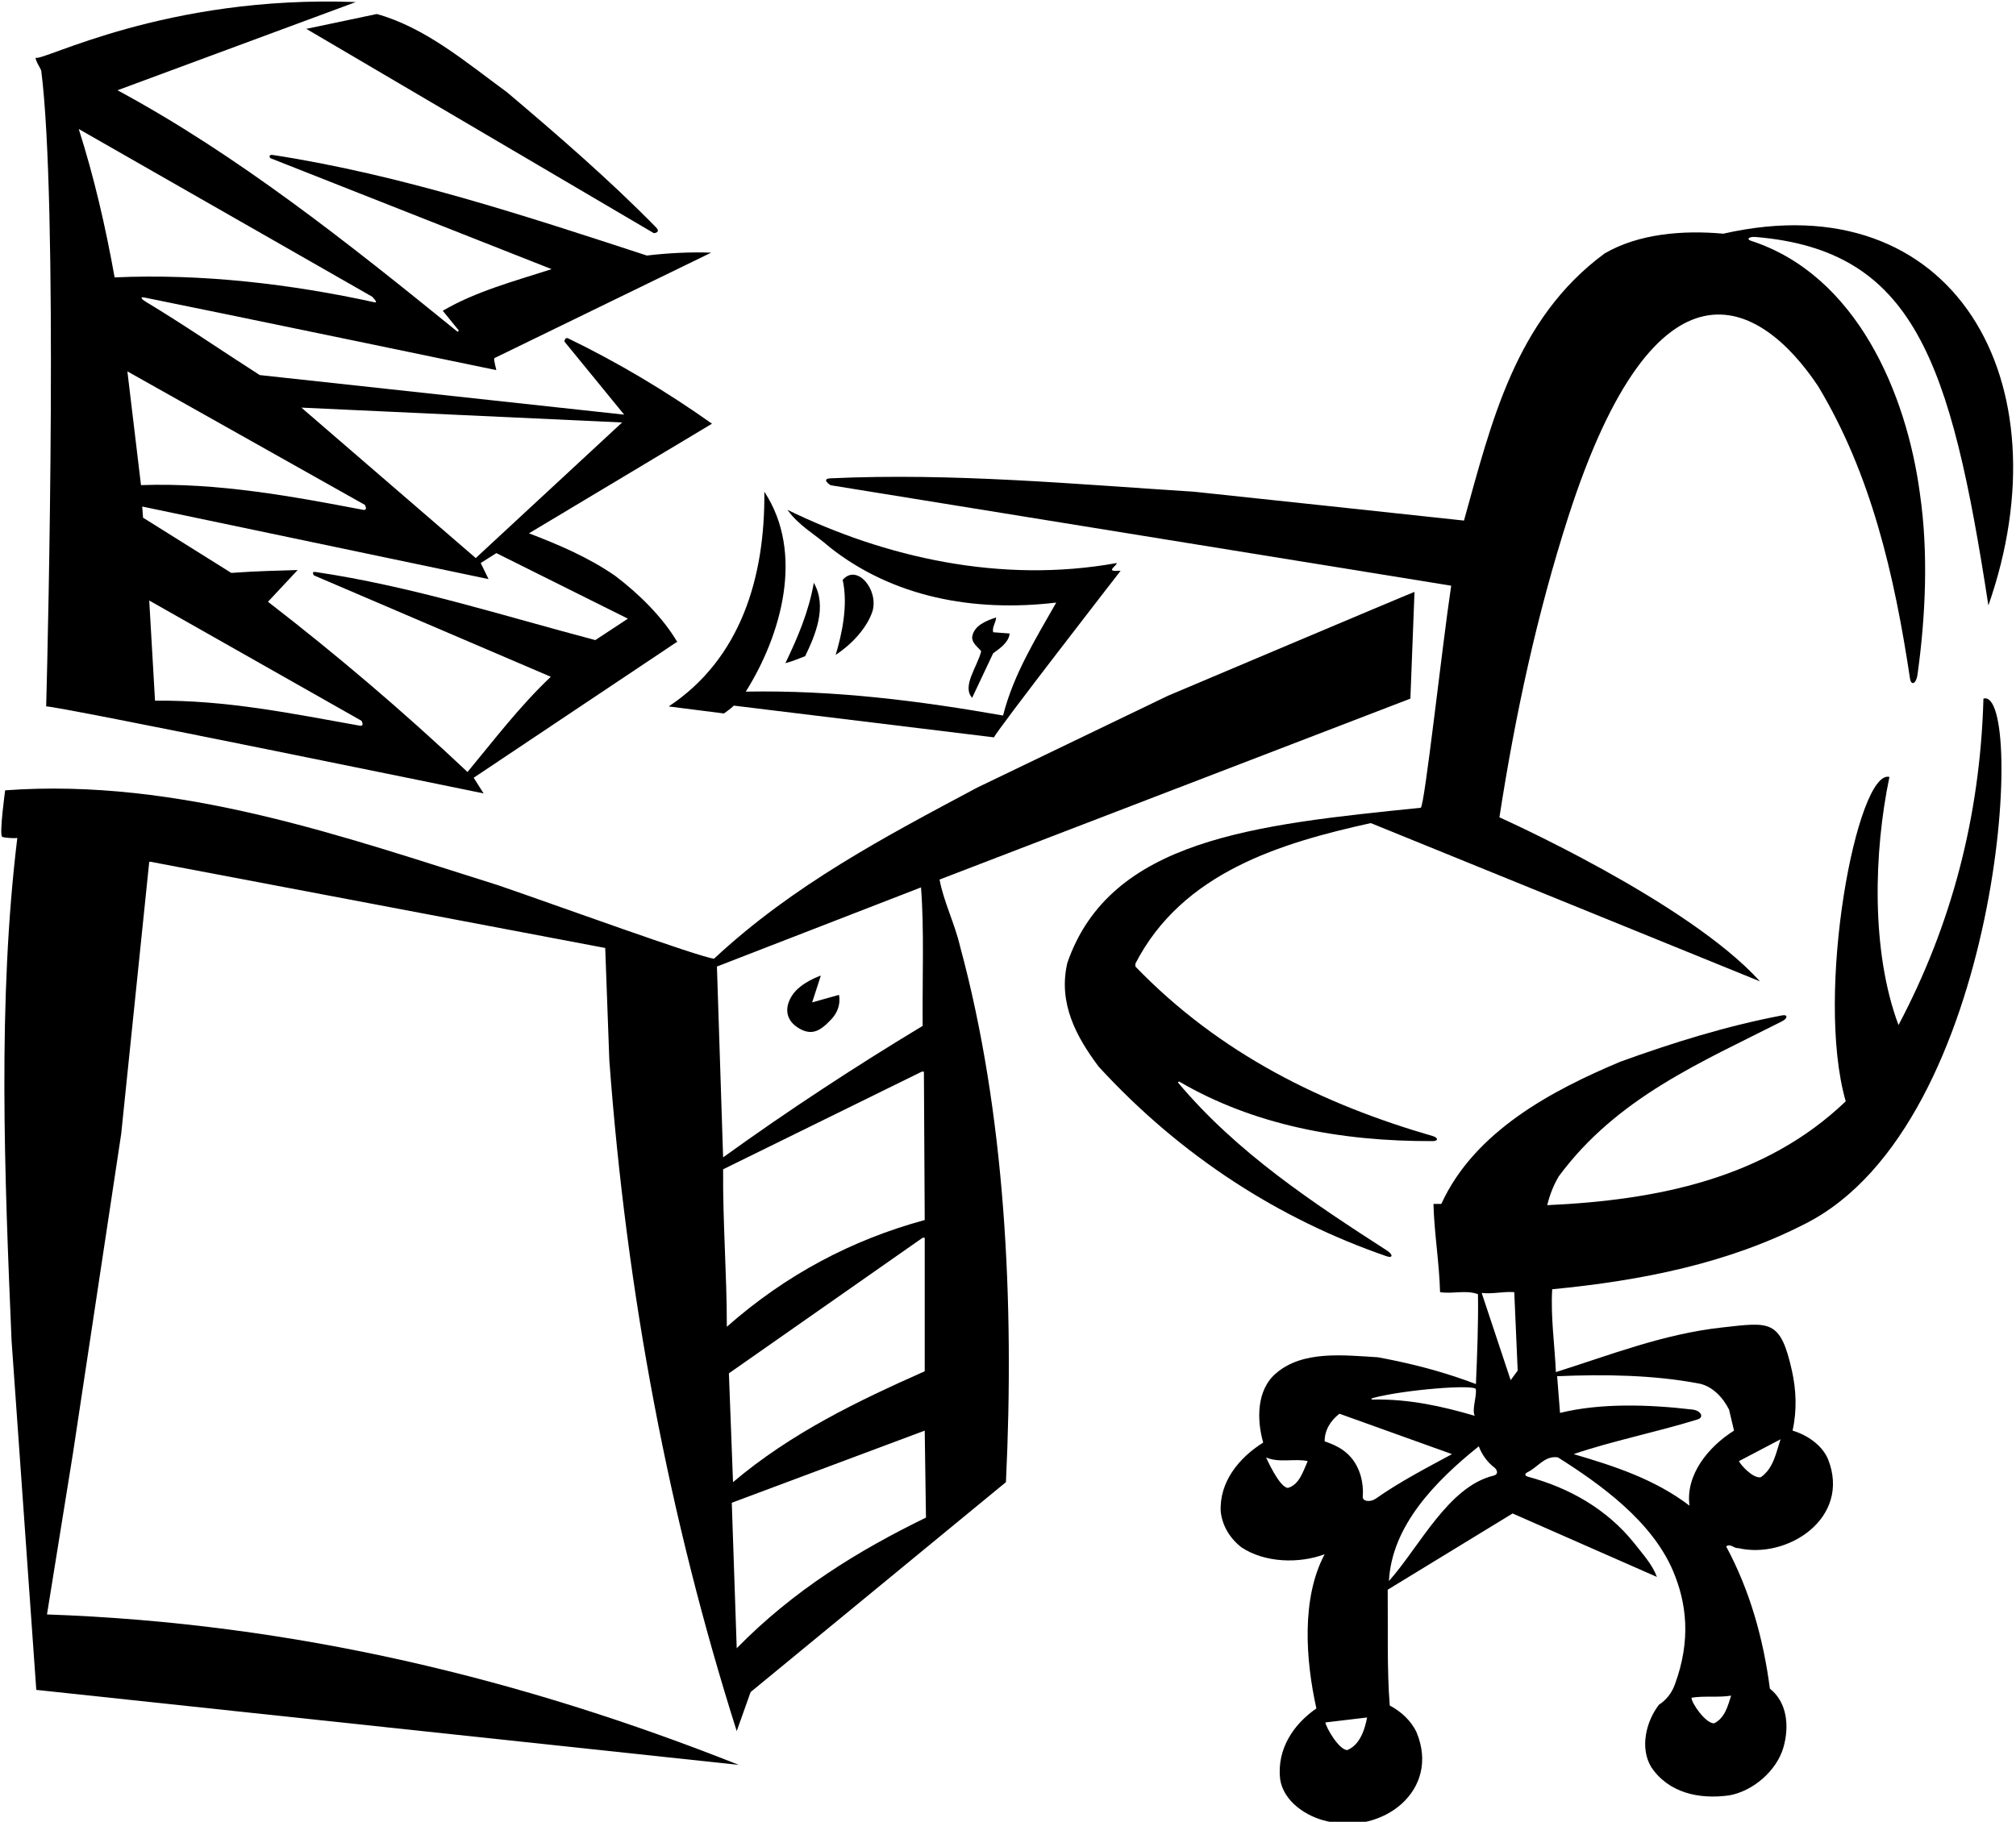<?xml version="1.0" encoding="UTF-8"?>
<svg xmlns="http://www.w3.org/2000/svg" xmlns:xlink="http://www.w3.org/1999/xlink" width="489pt" height="442pt" viewBox="0 0 489 442" version="1.1">
<g id="surface1">
<path style=" stroke:none;fill-rule:nonzero;fill:rgb(0%,0%,0%);fill-opacity:1;" d="M 193.812 249.5 C 197 251.375 199.062 250.062 201.688 247.25 C 204.312 244.438 203.5 241.375 203.5 241.375 L 197 243.199 L 199.102 236.699 C 199.102 236.699 194.25 238.312 192.188 241.438 C 190.125 244.562 190.625 247.625 193.812 249.5 "/>
<path style=" stroke:none;fill-rule:nonzero;fill:rgb(0%,0%,0%);fill-opacity:1;" d="M 11.199 171.398 C 12.699 171 117.301 192.5 117.301 192.5 L 114.898 188.699 L 164.102 155.801 L 164.301 155.801 C 160.801 149.801 154.898 144 149.199 139.699 C 142.699 135.199 135.398 132.102 128.301 129.398 L 172.699 102.801 C 161.48 94.852 149.906 87.953 137.824 82.102 C 136.984 81.695 136.91 82.871 136.91 82.871 L 151.398 100.602 L 63 91 C 53.73 85.066 44.629 78.789 35.223 73.125 C 34.484 72.68 33.746 71.93 35.062 72.191 C 48.262 74.828 120.398 89.801 120.398 89.801 C 120.398 89.801 119.699 87.199 119.898 86.898 L 172.5 61.301 C 167.699 61.102 161.898 61.398 156.898 62 C 127.328 52.336 97.207 42.395 66.273 37.613 C 64.883 37.398 65.555 38.363 65.555 38.363 L 133.801 65.301 C 124.801 68.199 115.398 70.699 107.398 75.398 L 111.301 80.199 L 111 80.5 C 84.398 58.898 57.602 37.602 28.5 21.898 L 86.301 0.5 C 40 -1.25 10.102 15.102 8.602 14 C 8.801 15.102 9.5 16 10 17.102 C 14.102 49.301 11.699 153.102 11.199 171.398 Z M 87.281 176.066 C 71.031 173.18 55.008 169.812 37.602 170 L 36.199 145.699 L 87.68 174.875 C 87.68 174.875 88.484 176.281 87.281 176.066 Z M 152.301 150.102 L 144.398 155.301 C 122 149.391 99.781 142.211 76.531 138.777 C 75.391 138.609 76.164 139.609 76.164 139.609 L 133.602 164.199 C 125.898 171.5 119.801 179.602 113.398 187.301 C 97.699 172.5 81.699 158.898 65 146 L 72.199 138.301 C 66.75 138.5 63 138.5 56.102 139 L 34.699 125.602 L 34.5 122.898 L 118.5 140.5 L 116.602 136.602 L 120.398 134.199 Z M 150.898 102.5 L 115.398 135.398 L 73.102 98.898 Z M 88.504 122.496 C 88.504 122.496 89.312 123.93 88.059 123.691 C 71.109 120.473 52.914 117.047 34.199 117.699 L 30.898 90.102 Z M 90.262 71.977 C 90.262 71.977 91.863 73.562 90.895 73.352 C 70.723 68.941 49.168 66.348 27.801 67.301 C 25.602 55 22.801 42.898 19.102 31.301 L 90.262 71.977 "/>
<path style=" stroke:none;fill-rule:nonzero;fill:rgb(0%,0%,0%);fill-opacity:1;" d="M 162.199 171.398 L 175.602 173.102 C 176.398 172.5 177.199 172 178 171.199 L 241.102 178.898 C 241.699 177.301 271.801 138.5 271.801 138.5 C 271.102 138.398 270.199 138.699 269.699 138.301 C 269.801 137.602 270.699 137.301 270.898 136.602 C 242.699 141.699 214.602 135.199 191 123.699 C 193.801 127.602 197.801 129.699 201.301 132.801 C 216.5 144.801 236 148.602 256.199 146.199 C 251.199 155 245.801 163.699 243.301 173.602 C 223.398 170.102 202.602 167.398 180.898 167.801 C 189.5 154.102 195.199 134.199 185.398 119.301 C 185.602 140 179.699 159.801 162.199 171.398 "/>
<path style=" stroke:none;fill-rule:nonzero;fill:rgb(0%,0%,0%);fill-opacity:1;" d="M 211.602 148.398 C 213.23 143.148 207.871 136.648 204.398 140.699 C 205.801 147 204.102 154.199 202.699 158.898 C 206.5 156.398 210.199 152.5 211.602 148.398 "/>
<path style=" stroke:none;fill-rule:nonzero;fill:rgb(0%,0%,0%);fill-opacity:1;" d="M 197.398 141.398 C 196.199 148.301 193.5 154.699 190.5 160.898 C 192.102 160.5 193.699 159.801 195.301 159.199 C 197.801 154 200.699 147.199 197.398 141.398 "/>
<path style=" stroke:none;fill-rule:nonzero;fill:rgb(0%,0%,0%);fill-opacity:1;" d="M 158.602 56.574 C 158.602 56.574 160.395 56.457 159.109 55.145 C 147.949 43.746 135.195 32.711 123 22.398 C 112.898 15 103.199 6.699 91.398 3.398 L 74.301 7 L 158.602 56.574 "/>
<path style=" stroke:none;fill-rule:nonzero;fill:rgb(0%,0%,0%);fill-opacity:1;" d="M 235.801 169.301 L 240.898 158.5 C 242.398 157.398 244.699 155.898 244.898 153.699 L 240.898 153.398 C 240.602 152 241.602 151.102 241.602 149.801 C 239.301 150.602 236.199 151.699 235.801 154.602 C 235.801 156.102 237.199 157 238 158 C 237.102 161.699 233.25 166.5 235.801 169.301 "/>
<path style=" stroke:none;fill-rule:nonzero;fill:rgb(0%,0%,0%);fill-opacity:1;" d="M 481.102 169.5 C 480.301 198.398 473.199 224.699 460.5 248.699 C 453.801 230.801 454.5 206.699 458.301 188.5 C 450.5 186.5 440.102 240.801 447.699 267.199 C 428.102 286 401.801 291.199 375.301 292.398 C 375.898 289.898 376.801 287.602 378.102 285.398 C 392.254 266.219 412.906 257.617 432.234 247.801 C 433.664 247.074 433.691 246.082 432.297 246.348 C 418.734 248.926 405.785 252.977 393 257.602 C 376.602 264.5 357.699 274.398 349.602 292.102 L 347.699 292.102 C 347.898 299.398 349.102 306.199 349.301 313.5 C 352.199 314 355.602 312.898 358.5 314 C 358.602 321.398 358.301 328.602 358 335.801 C 356.398 335.188 354.777 334.613 353.141 334.07 C 347.02 332.039 340.672 330.484 334.199 329.301 C 325.801 328.801 316 327.602 309.5 333.199 C 304.801 337.199 304.801 344.402 306.398 350 C 300.5 353.699 295.699 359.598 296.102 366.801 C 296.5 370.199 298.301 373.199 301.102 375.402 C 306.801 379.199 315.102 379.402 321.301 377.098 C 315.602 387.801 316.699 402.801 319.301 414.5 C 313.801 418.301 309.699 424.301 310.5 431.602 C 311.301 437.102 316.898 440.801 322 441.898 C 335.438 445.152 349.449 434.383 343.602 420.301 C 342.301 417.5 339.801 415.199 337.102 413.801 C 336.398 405.301 336.699 394.801 336.602 385.699 L 366.898 367.199 L 401.898 382.598 C 400.801 379.598 398.5 377.098 396.398 374.402 C 389.664 366.023 380.523 360.965 370.715 358.312 C 369.75 358.051 369.758 357.566 370.578 357.16 C 373.016 355.965 374.758 353.078 377.898 353.598 C 388.379 360.203 400.66 369.125 405.762 381.031 C 409.125 388.879 410.211 397.91 406.273 408.645 C 405.566 410.578 404.398 412.289 402.398 413.602 C 399.301 417.602 397.699 424 400.5 428.699 C 404.699 435 412.102 436.602 419.398 435.602 C 425.199 434.602 431 429.602 432.602 423.898 C 434 419 433.602 413.102 429.301 409.699 C 427.699 397.398 424.398 385.801 418.699 375.199 C 419.801 374.402 420.5 375.699 421.602 375.598 C 433.461 378.398 449.098 368.367 443.398 354 C 441.898 350.5 438.199 348.098 434.801 347.098 C 435.891 342.254 435.695 337.297 434.664 332.629 C 431.859 319.98 429.289 320.797 417.695 322.074 C 403.352 323.652 390.41 328.816 377.398 332.898 C 377.102 326.199 376.102 319.5 376.5 312.801 C 398.301 310.699 419.199 306.5 437.898 296.898 C 485.699 272.699 491.5 166.5 481.102 169.5 Z M 312.398 361 C 310.301 360.902 307.102 353.598 307.102 353.598 C 310.102 355 314.301 353.801 317.199 354.5 C 316.102 356.902 315.199 360.199 312.398 361 Z M 333.016 339.18 C 340.695 337.141 357.828 335.805 357.98 337.059 C 358.211 338.941 356.996 341.922 357.699 343.5 C 349.91 341.219 341.848 339.391 333 339.559 C 332.535 339.566 332.496 339.316 333.016 339.18 Z M 326.801 424.602 C 324.801 424.602 321.602 419.102 321.5 417.898 L 331.602 416.699 C 331.102 419.301 330 423.301 326.801 424.602 Z M 333.715 363.598 C 332.387 364.531 330.469 364.293 330.555 363.148 C 330.812 359.711 329.875 356.148 327.699 353.598 C 325.898 351.5 323.602 350.5 321.301 349.699 C 321.301 347 322.699 344.699 324.898 343 L 352.199 352.801 C 346.035 356.125 339.414 359.582 333.715 363.598 Z M 362.262 358.023 C 351.293 360.703 344.453 375.07 336.898 383.598 C 337.602 370.199 348.102 359.402 358.699 350.902 C 359.367 352.75 360.688 354.707 362.465 356.047 C 363.09 356.52 363.641 357.684 362.262 358.023 Z M 366.426 334.855 L 359.398 313.699 C 362.199 314 364.602 313.301 367.301 313.5 L 368.129 332.535 Z M 431.898 349.199 C 430.898 352 430.301 356.199 427.102 358.402 C 425.199 358.801 422.102 355.301 421.801 354.5 Z M 419.898 411.398 C 419.102 413.898 418.398 416.801 415.801 418.102 C 413.801 418.301 410.199 413.102 410.301 411.898 C 413.398 411.398 416.801 411.898 419.898 411.398 Z M 411.699 335.602 C 415.199 336.102 417.898 339 419.398 342 L 420.602 347.098 C 414.398 351 408.801 357.801 409.801 365.301 C 401.398 358.902 391.602 355.699 381.699 352.801 C 391.008 349.609 401.871 347.465 411.801 344.371 C 413.395 343.875 412.59 342.238 410.559 341.996 C 400.016 340.75 388.293 340.367 378.398 342.801 L 377.699 333.898 C 389.199 333.398 401 333.602 411.699 335.602 "/>
<path style=" stroke:none;fill-rule:nonzero;fill:rgb(0%,0%,0%);fill-opacity:1;" d="M 336.441 303.422 C 318.57 291.895 300.008 279.676 285.699 262.602 L 286 262.398 C 304.078 272.945 324.996 276.934 347.504 276.859 C 348.895 276.855 348.902 276.031 347.512 275.629 C 320.961 267.949 295.926 255.785 275.398 234.5 L 275.398 233.801 C 286.801 211.602 310.801 204.5 332.5 199.699 L 426.898 238.102 C 409.398 218.699 363.699 198.301 363.699 198.301 C 367.559 173.309 372.836 148.961 380.363 125.516 C 401.758 58.914 426.859 72.488 441 93.699 C 453.848 115.02 459.504 139.461 463.285 164.602 C 463.566 166.465 464.797 165.902 465.105 163.703 C 467.082 149.504 467.777 134.09 465.699 119.801 C 462.449 95.41 450.324 66.727 424.691 58.41 C 423.523 58.027 424.273 57.367 425.82 57.496 C 464.191 60.703 473.164 87.328 482.301 146.898 C 501.297 92.621 473.98 43.977 418 56.699 C 408.199 55.801 397.398 56.699 389.199 61.5 C 367.5 77.5 361.699 102.699 355.102 126.301 C 354.5 126.199 289.602 119.301 289.602 119.301 C 260.625 117.461 231.055 114.691 201.52 116.047 C 198.945 116.164 201.488 117.73 201.488 117.73 L 352 142.102 C 349.801 156.699 345.555 195.652 344.613 195.984 C 304.16 200.086 269.25 203.68 258.898 233.602 C 256.602 243.398 261.102 251.602 266.5 258.801 C 286.535 280.629 310.406 295.852 336.352 304.801 C 337.859 305.32 337.934 304.387 336.441 303.422 "/>
<path style=" stroke:none;fill-rule:nonzero;fill:rgb(0%,0%,0%);fill-opacity:1;" d="M 227.898 213.398 L 342.102 169.5 L 343.102 143.602 C 341.699 144.102 283.301 168.801 283.301 168.801 L 237 191.102 C 214.898 202.898 192.5 214.602 173.199 232.602 C 169.5 232.199 134.898 219.602 120.898 214.801 C 83.898 203.199 43.449 188.648 1.25 191.75 C 1.25 191.75 -0.195 202.266 0.5 203 C 0.73 203.246 3.398 203.449 4.199 203.301 C -0.602 242.801 1.102 284.898 2.801 325.199 L 8.801 410 L 179.199 428.199 C 126.801 407.398 71.5 393.801 11.398 391.699 L 17.699 352.598 L 29.398 275.102 L 36.199 209.102 L 36.602 209.102 L 146.801 230 L 147.801 257.301 C 152 314.102 162.301 368.301 178.699 420 L 182.066 410.531 L 244 359.598 C 246.102 315.699 243.801 270 232.898 229.699 C 231.602 224.102 228.898 218.801 227.898 213.398 Z M 223.398 215.301 C 224.199 225.398 223.699 237.699 223.801 248.898 C 207.398 258.801 191.199 269.398 175.398 280.801 L 173.898 234.5 Z M 175.398 283.699 L 223.602 260 L 224.102 260 L 224.301 296 C 206.699 300.801 190.699 309.199 176.301 321.898 C 176.301 309 175.301 296.602 175.398 283.699 Z M 223.801 300.301 L 224.301 300.301 L 224.301 332.699 C 208.102 339.898 192 347.598 177.801 359.598 L 176.801 333.199 Z M 178.699 399.898 L 177.5 364.598 L 224.301 347.098 L 224.602 368.199 C 208.199 376.199 192.5 385.801 178.699 399.898 "/>
</g>
</svg>
